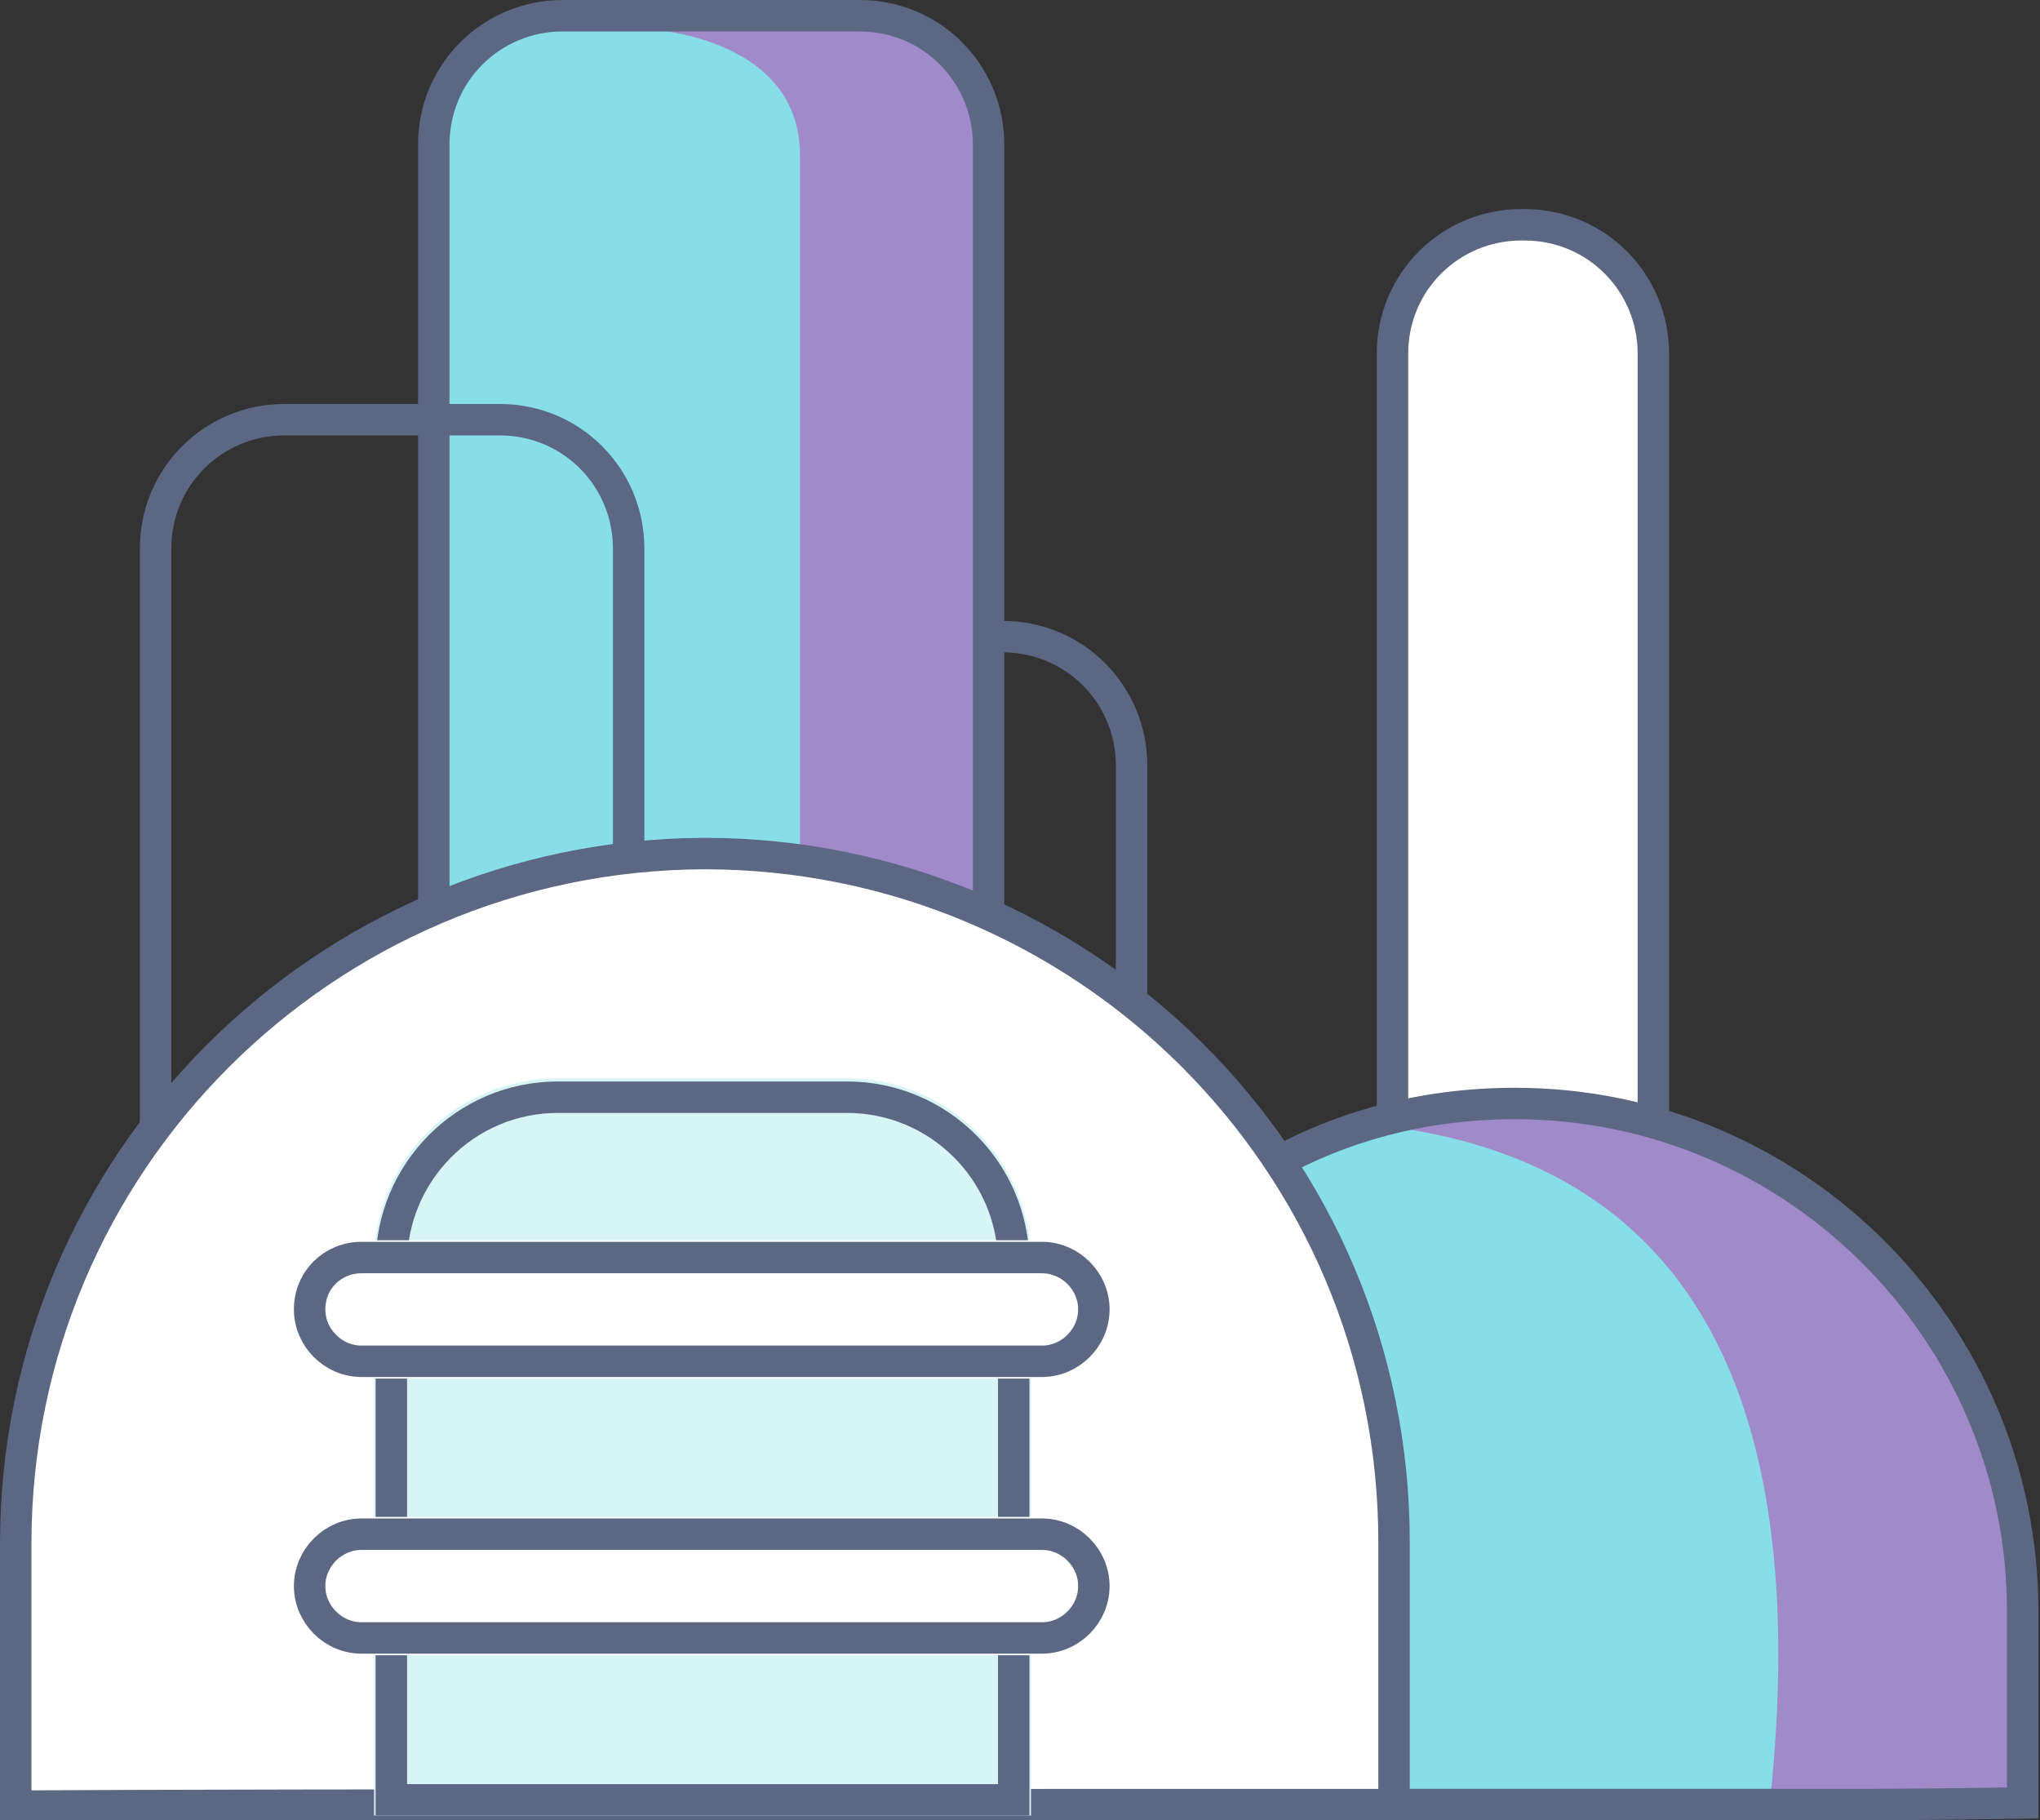 <?xml version="1.0" encoding="utf-8"?>
<!-- Generator: Adobe Illustrator 22.0.0, SVG Export Plug-In . SVG Version: 6.00 Build 0)  -->
<svg version="1.1" id="Layer_1" xmlns="http://www.w3.org/2000/svg" xmlns:xlink="http://www.w3.org/1999/xlink" x="0px" y="0px"
	 viewBox="0 0 129.8 115.8" style="enable-background:new 0 0 129.8 115.8;" xml:space="preserve">
<rect x="0" y="0" width="129.8" height="115.8" fill="#333333" stroke="none"/>
<style type="text/css">
	.st0{fill:#FFFFFF;stroke:#5C6783;stroke-width:2;}
	.st1{fill:none;stroke:#5C6783;stroke-width:2;}
	.st2{fill:#87DEE8;}
	.st3{fill:#A08AC9;}
	.st4{fill:#D7F4F7;}
	.st5{fill:#FFFFFF;}
</style>
<g id="building_2_" transform="translate(446, 69)">
	<path id="Rectangle-13" class="st0" d="M-357.4,2.8v-49.3c0-4.6,3.7-8.2,8.2-8.2h0.2c4.6,0,8.2,3.7,8.2,8.2V1.7"/>
	<path id="Rectangle-13_1_" class="st1" d="M-382.5-28.5h0.3c4.6,0,8.2,3.7,8.2,8.2v15.1"/>
	<path id="Rectangle-13_2_" class="st2" d="M-418.4-9.7v-50.1c0-4.6,3.7-8.2,8.2-8.2h18.9c4.6,0,8.2,3.7,8.2,8.2v49.7"/>
	<path id="Rectangle-13_3_" class="st3" d="M-395.1-10.7c0-25.8,0-42,0-48.4c0-7.9-10.3-8.1-10.3-8.1s4.6,0,13.9,0
		c4.6,0,8.2,3.7,8.2,8.2l0.1,48.2C-394.1-10.7-398.1-10.7-395.1-10.7z"/>
	<path id="Rectangle-13_4_" class="st1" d="M-436.1,2.5v-36.6c0-4.6,3.7-8.2,8.2-8.2h13.7c4.6,0,8.2,3.7,8.2,8.2v19.9"/>
	<path id="Rectangle-13_5_" class="st1" d="M-418.4-9.7v-50.1c0-4.6,3.7-8.2,8.2-8.2h18.9c4.6,0,8.2,3.7,8.2,8.2v49.7"/>
	<path id="Oval-5" class="st2" d="M-381.9,45.8c8.4,0,38.5,0,55.1,0c4.2-0.5,6.8-1.8,9.5-2.9c0-1,0-3.5,0-9.4
		c0-17.8-14.5-32.3-32.3-32.3c-5.9,0-11.4,1.5-16.1,4.3"/>
	<path id="Oval-5_1_" class="st3" d="M-333.4,45.8c10.6,0,16.1-0.1,16.1-0.2c0-0.4,0-3.7,0-12c0-17.8-16.1-37-41.8-31.1
		C-339.1,4.4-330.5,18.9-333.4,45.8z"/>
	<path id="Oval-5_2_" class="st1" d="M-381.9,45.8c8.4,0,38.1,0,54.8,0c3,0,9.8-0.1,9.8-0.1c0-0.4,0-5.6,0-12.2
		c0-17.8-14.5-32.3-32.3-32.3c-5.9,0-11.4,1.5-16.1,4.3"/>
	<path id="Oval-5_3_" class="st0" d="M-357.3,45.8c0-10.3,0,7.6,0-16.7s-19.7-43.8-43.9-43.8C-425.4-14.6-445,5-445,29.2
		c0,8.8,0,10.5,0,16.7C-430.7,45.8-370.1,45.8-357.3,45.8z"/>
	<g id="generator_2_" transform="translate(24, 92)">
		<g id="Rectangle-7_2_">
			<g>
				<path id="path-14" class="st4" d="M-434.5-92.4h18.4l0,0c6.5,0,11.7,5.3,11.7,11.7v35.2h-41.8v-35.2l0,0
					C-446.2-87.2-441-92.4-434.5-92.4z"/>
			</g>
			<path class="st1" d="M-445.1-46.5h39.6v-34.1c0-5.9-4.8-10.6-10.6-10.6h-18.4c-5.9,0-10.6,4.8-10.6,10.6V-46.5z"/>
		</g>
		<g id="Rectangle-8_3_">
			<g>
				<path id="path-15" class="st5" d="M-447.9-82.1h45.1c2,0,3.5,1.5,3.5,3.5v1.8c0,2-1.5,3.5-3.5,3.5h-45.1c-2,0-3.5-1.5-3.5-3.5
					v-1.8C-451.4-80.6-449.8-82.1-447.9-82.1z"/>
			</g>
			<path class="st1" d="M-447-81h43.3c1.8,0,3.3,1.5,3.3,3.3l0,0c0,1.8-1.5,3.3-3.3,3.3H-447c-1.8,0-3.3-1.5-3.3-3.3l0,0
				C-450.3-79.6-448.8-81-447-81z"/>
		</g>
		<g id="Rectangle-8_4_">
			<g>
				<path id="path-16" class="st5" d="M-447.9-64.5h45.1c2,0,3.5,1.5,3.5,3.5v1.8c0,2-1.5,3.5-3.5,3.5h-45.1c-2,0-3.5-1.5-3.5-3.5
					V-61C-451.4-63-449.8-64.5-447.9-64.5z"/>
			</g>
			<path class="st1" d="M-447-63.4h43.3c1.8,0,3.3,1.5,3.3,3.3l0,0c0,1.8-1.5,3.3-3.3,3.3H-447c-1.8,0-3.3-1.5-3.3-3.3l0,0
				C-450.3-61.9-448.8-63.4-447-63.4z"/>
		</g>
	</g>
</g>
</svg>
